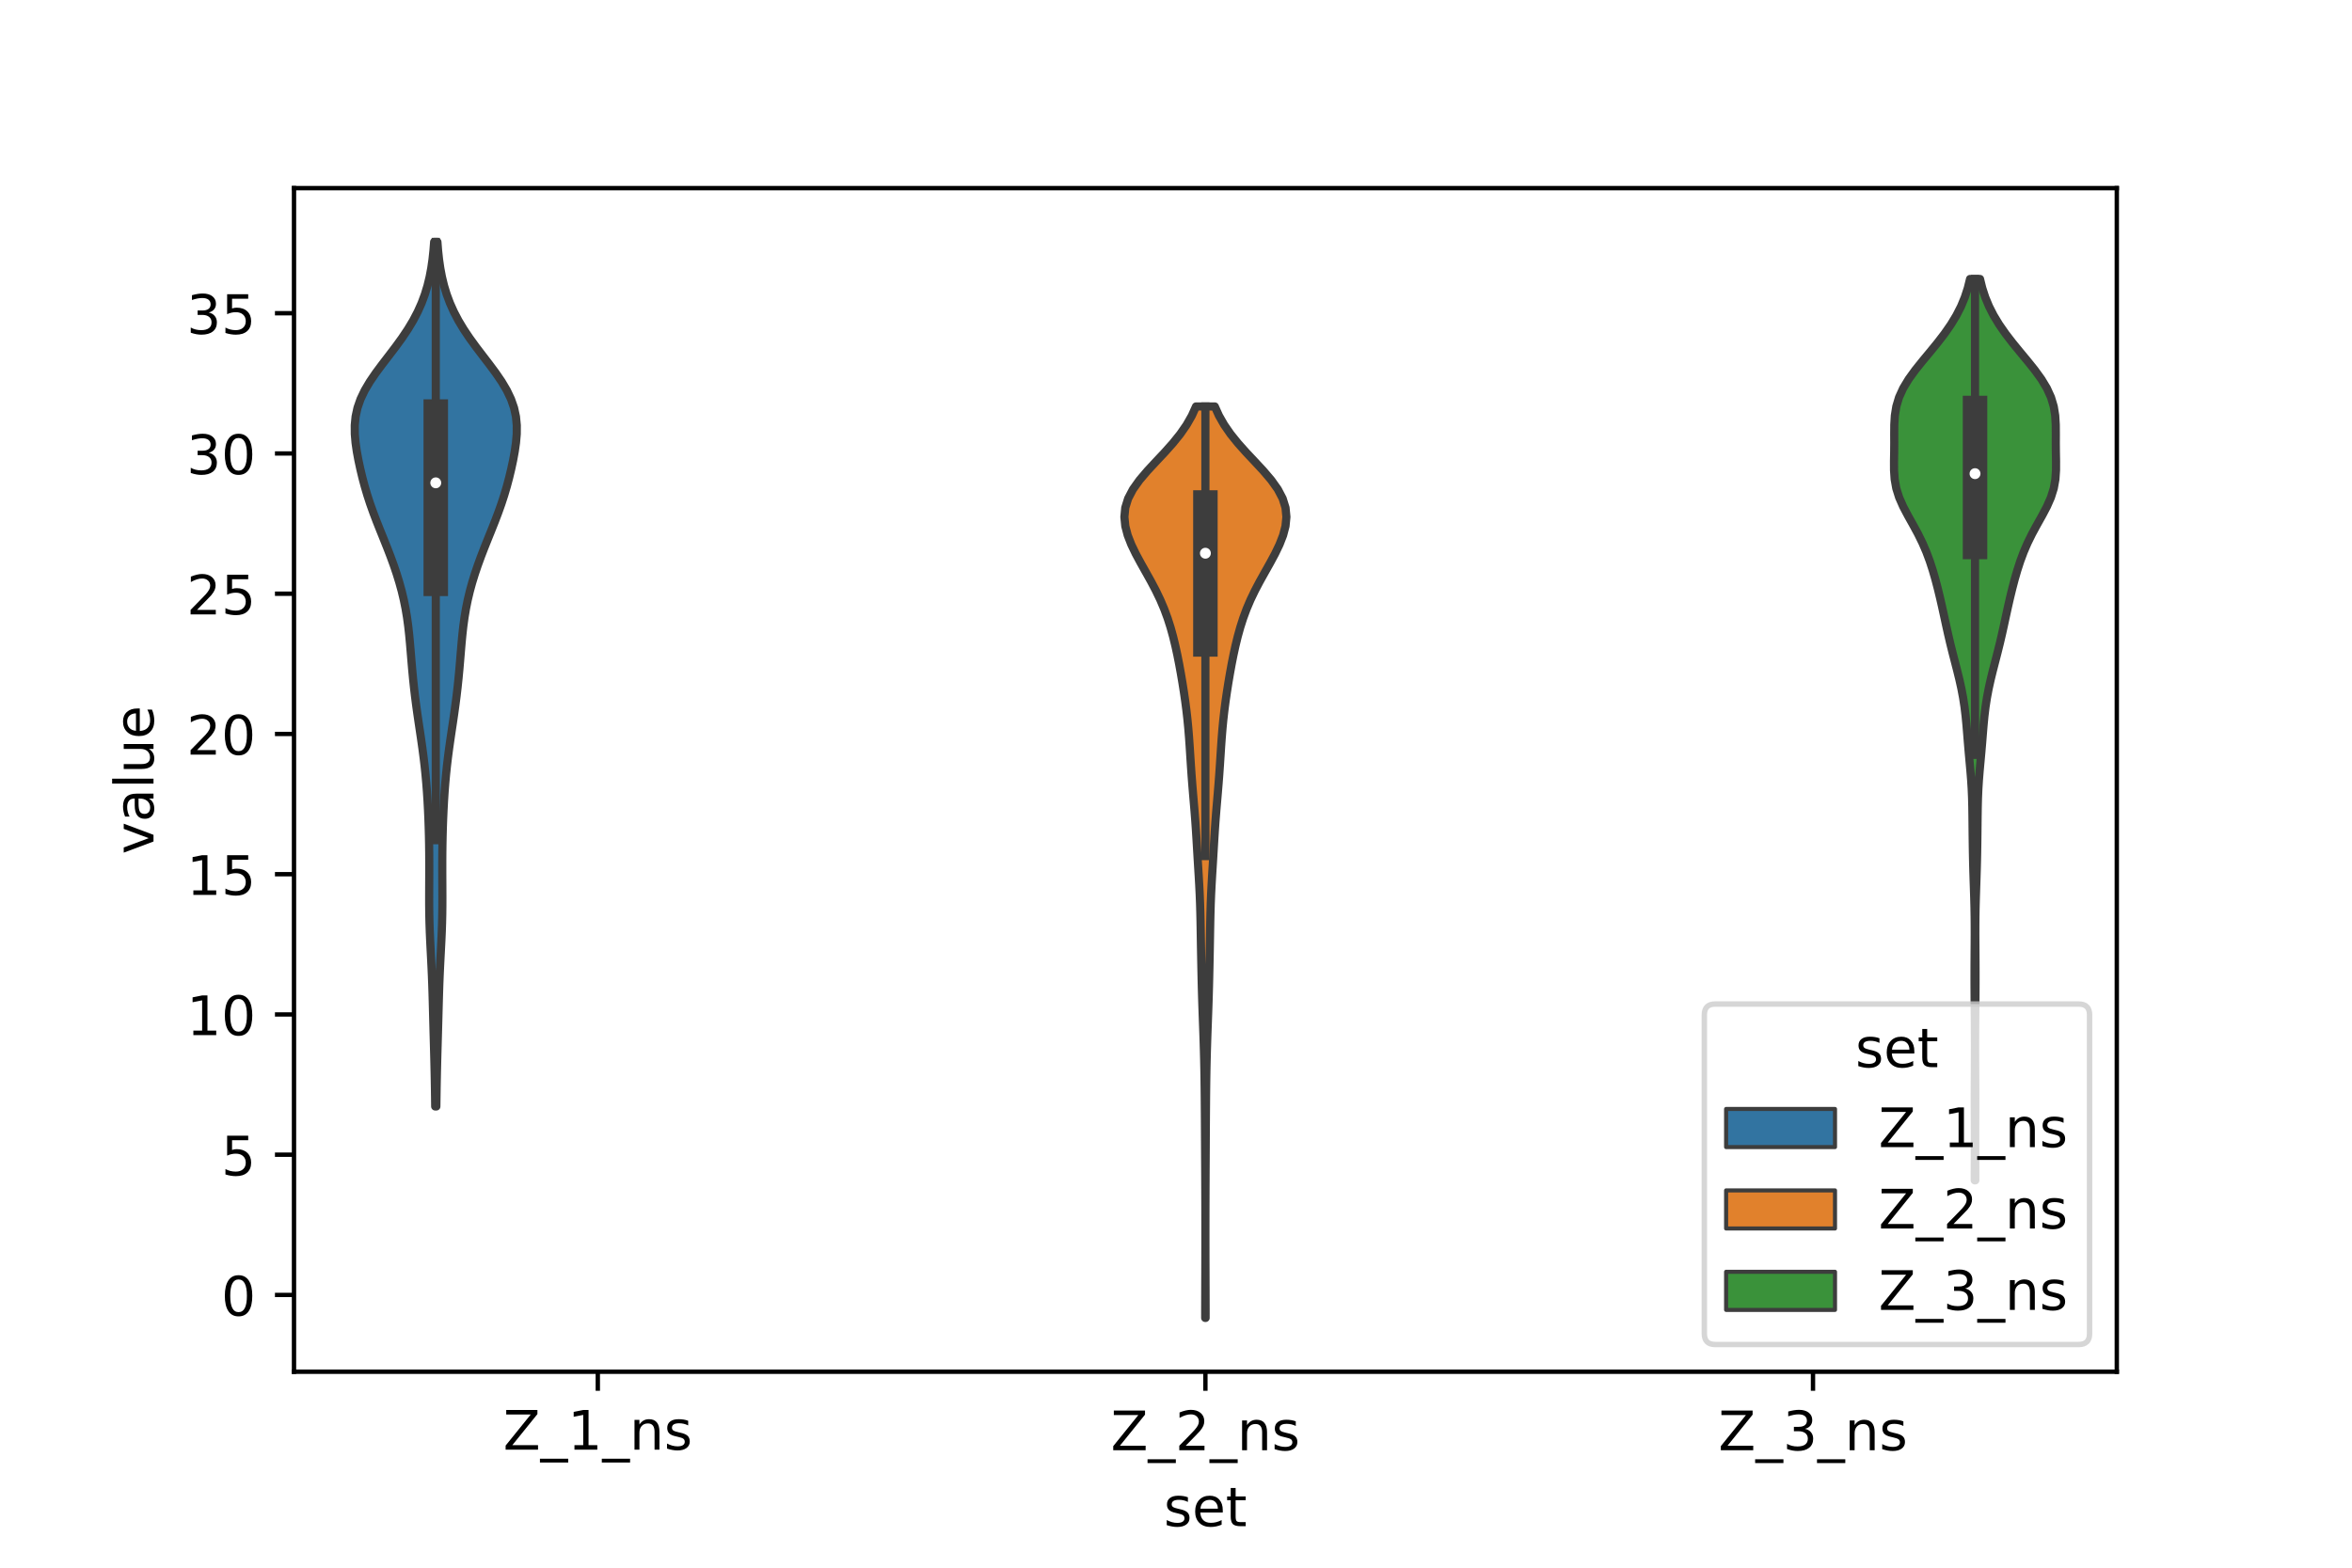 <?xml version="1.0" encoding="utf-8" standalone="no"?>
<!DOCTYPE svg PUBLIC "-//W3C//DTD SVG 1.1//EN"
  "http://www.w3.org/Graphics/SVG/1.1/DTD/svg11.dtd">
<!-- Created with matplotlib (https://matplotlib.org/) -->
<svg height="288pt" version="1.1" viewBox="0 0 432 288" width="432pt" xmlns="http://www.w3.org/2000/svg" xmlns:xlink="http://www.w3.org/1999/xlink">
 <defs>
  <style type="text/css">*{stroke-linecap:butt;stroke-linejoin:round;}</style>
 </defs>
 <g id="figure_1">
  <g id="patch_1">
   <path d="M 0 288 
L 432 288 
L 432 0 
L 0 0 
z
" style="fill:#ffffff;"/>
  </g>
  <g id="axes_1">
   <g id="patch_2">
    <path d="M 54 252 
L 388.8 252 
L 388.8 34.56 
L 54 34.56 
z
" style="fill:#ffffff;"/>
   </g>
   <g id="PolyCollection_1">
    <defs>
     <path d="M 80.146 -84.733 
L 79.934 -84.733 
L 79.912 -86.337 
L 79.888 -87.941 
L 79.859 -89.546 
L 79.826 -91.15 
L 79.789 -92.754 
L 79.748 -94.359 
L 79.704 -95.963 
L 79.659 -97.567 
L 79.615 -99.171 
L 79.572 -100.776 
L 79.53 -102.38 
L 79.488 -103.984 
L 79.442 -105.589 
L 79.389 -107.193 
L 79.327 -108.797 
L 79.255 -110.401 
L 79.175 -112.006 
L 79.092 -113.61 
L 79.011 -115.214 
L 78.94 -116.818 
L 78.885 -118.423 
L 78.849 -120.027 
L 78.83 -121.631 
L 78.827 -123.236 
L 78.832 -124.84 
L 78.84 -126.444 
L 78.846 -128.048 
L 78.845 -129.653 
L 78.836 -131.257 
L 78.816 -132.861 
L 78.784 -134.465 
L 78.739 -136.07 
L 78.682 -137.674 
L 78.611 -139.278 
L 78.525 -140.883 
L 78.422 -142.487 
L 78.299 -144.091 
L 78.155 -145.695 
L 77.988 -147.3 
L 77.798 -148.904 
L 77.587 -150.508 
L 77.36 -152.113 
L 77.123 -153.717 
L 76.883 -155.321 
L 76.649 -156.925 
L 76.427 -158.53 
L 76.221 -160.134 
L 76.033 -161.738 
L 75.865 -163.342 
L 75.714 -164.947 
L 75.576 -166.551 
L 75.444 -168.155 
L 75.308 -169.76 
L 75.158 -171.364 
L 74.98 -172.968 
L 74.762 -174.572 
L 74.494 -176.177 
L 74.17 -177.781 
L 73.788 -179.385 
L 73.347 -180.99 
L 72.852 -182.594 
L 72.308 -184.198 
L 71.721 -185.802 
L 71.101 -187.407 
L 70.459 -189.011 
L 69.812 -190.615 
L 69.174 -192.219 
L 68.563 -193.824 
L 67.991 -195.428 
L 67.467 -197.032 
L 66.992 -198.637 
L 66.564 -200.241 
L 66.179 -201.845 
L 65.834 -203.449 
L 65.538 -205.054 
L 65.307 -206.658 
L 65.169 -208.262 
L 65.16 -209.867 
L 65.315 -211.471 
L 65.663 -213.075 
L 66.221 -214.679 
L 66.986 -216.284 
L 67.935 -217.888 
L 69.031 -219.492 
L 70.223 -221.096 
L 71.456 -222.701 
L 72.677 -224.305 
L 73.842 -225.909 
L 74.918 -227.514 
L 75.882 -229.118 
L 76.723 -230.722 
L 77.44 -232.326 
L 78.037 -233.931 
L 78.523 -235.535 
L 78.91 -237.139 
L 79.212 -238.744 
L 79.442 -240.348 
L 79.614 -241.952 
L 79.74 -243.556 
L 80.34 -243.556 
L 80.34 -243.556 
L 80.466 -241.952 
L 80.638 -240.348 
L 80.868 -238.744 
L 81.17 -237.139 
L 81.557 -235.535 
L 82.043 -233.931 
L 82.64 -232.326 
L 83.357 -230.722 
L 84.198 -229.118 
L 85.162 -227.514 
L 86.238 -225.909 
L 87.403 -224.305 
L 88.624 -222.701 
L 89.857 -221.096 
L 91.049 -219.492 
L 92.145 -217.888 
L 93.094 -216.284 
L 93.859 -214.679 
L 94.417 -213.075 
L 94.765 -211.471 
L 94.92 -209.867 
L 94.911 -208.262 
L 94.773 -206.658 
L 94.542 -205.054 
L 94.246 -203.449 
L 93.901 -201.845 
L 93.516 -200.241 
L 93.088 -198.637 
L 92.613 -197.032 
L 92.089 -195.428 
L 91.517 -193.824 
L 90.906 -192.219 
L 90.268 -190.615 
L 89.621 -189.011 
L 88.979 -187.407 
L 88.359 -185.802 
L 87.772 -184.198 
L 87.228 -182.594 
L 86.733 -180.99 
L 86.292 -179.385 
L 85.91 -177.781 
L 85.586 -176.177 
L 85.318 -174.572 
L 85.1 -172.968 
L 84.922 -171.364 
L 84.772 -169.76 
L 84.636 -168.155 
L 84.504 -166.551 
L 84.366 -164.947 
L 84.215 -163.342 
L 84.047 -161.738 
L 83.859 -160.134 
L 83.653 -158.53 
L 83.431 -156.925 
L 83.197 -155.321 
L 82.957 -153.717 
L 82.72 -152.113 
L 82.493 -150.508 
L 82.282 -148.904 
L 82.092 -147.3 
L 81.925 -145.695 
L 81.781 -144.091 
L 81.658 -142.487 
L 81.555 -140.883 
L 81.469 -139.278 
L 81.398 -137.674 
L 81.341 -136.07 
L 81.296 -134.465 
L 81.264 -132.861 
L 81.244 -131.257 
L 81.235 -129.653 
L 81.234 -128.048 
L 81.24 -126.444 
L 81.248 -124.84 
L 81.253 -123.236 
L 81.25 -121.631 
L 81.231 -120.027 
L 81.195 -118.423 
L 81.14 -116.818 
L 81.069 -115.214 
L 80.988 -113.61 
L 80.905 -112.006 
L 80.825 -110.401 
L 80.753 -108.797 
L 80.691 -107.193 
L 80.638 -105.589 
L 80.592 -103.984 
L 80.55 -102.38 
L 80.508 -100.776 
L 80.465 -99.171 
L 80.421 -97.567 
L 80.376 -95.963 
L 80.332 -94.359 
L 80.291 -92.754 
L 80.254 -91.15 
L 80.221 -89.546 
L 80.192 -87.941 
L 80.168 -86.337 
L 80.146 -84.733 
z
" id="m31016b50e1" style="stroke:#3d3d3d;stroke-width:1.5;"/>
    </defs>
    <g clip-path="url(#pcb55fe87c6)">
     <use style="fill:#3274a1;stroke:#3d3d3d;stroke-width:1.5;" x="0" xlink:href="#m31016b50e1" y="288"/>
    </g>
   </g>
   <g id="PolyCollection_2">
    <defs>
     <path d="M 221.438 -45.884 
L 221.362 -45.884 
L 221.363 -47.575 
L 221.368 -49.266 
L 221.374 -50.958 
L 221.38 -52.649 
L 221.386 -54.341 
L 221.391 -56.032 
L 221.395 -57.723 
L 221.397 -59.415 
L 221.398 -61.106 
L 221.397 -62.797 
L 221.396 -64.489 
L 221.393 -66.18 
L 221.388 -67.872 
L 221.382 -69.563 
L 221.374 -71.254 
L 221.366 -72.946 
L 221.356 -74.637 
L 221.347 -76.328 
L 221.338 -78.02 
L 221.329 -79.711 
L 221.319 -81.403 
L 221.308 -83.094 
L 221.295 -84.785 
L 221.281 -86.477 
L 221.262 -88.168 
L 221.24 -89.86 
L 221.211 -91.551 
L 221.174 -93.242 
L 221.13 -94.934 
L 221.079 -96.625 
L 221.022 -98.316 
L 220.961 -100.008 
L 220.9 -101.699 
L 220.842 -103.391 
L 220.789 -105.082 
L 220.742 -106.773 
L 220.701 -108.465 
L 220.664 -110.156 
L 220.63 -111.847 
L 220.598 -113.539 
L 220.568 -115.23 
L 220.539 -116.922 
L 220.508 -118.613 
L 220.47 -120.304 
L 220.42 -121.996 
L 220.353 -123.687 
L 220.269 -125.378 
L 220.172 -127.07 
L 220.068 -128.761 
L 219.965 -130.453 
L 219.865 -132.144 
L 219.765 -133.835 
L 219.659 -135.527 
L 219.542 -137.218 
L 219.41 -138.91 
L 219.268 -140.601 
L 219.123 -142.292 
L 218.984 -143.984 
L 218.856 -145.675 
L 218.739 -147.366 
L 218.63 -149.058 
L 218.521 -150.749 
L 218.402 -152.441 
L 218.266 -154.132 
L 218.103 -155.823 
L 217.911 -157.515 
L 217.691 -159.206 
L 217.445 -160.897 
L 217.178 -162.589 
L 216.891 -164.28 
L 216.583 -165.972 
L 216.249 -167.663 
L 215.88 -169.354 
L 215.468 -171.046 
L 214.999 -172.737 
L 214.459 -174.428 
L 213.834 -176.12 
L 213.115 -177.811 
L 212.302 -179.503 
L 211.41 -181.194 
L 210.467 -182.885 
L 209.516 -184.577 
L 208.606 -186.268 
L 207.792 -187.96 
L 207.132 -189.651 
L 206.688 -191.342 
L 206.52 -193.034 
L 206.683 -194.725 
L 207.208 -196.416 
L 208.095 -198.108 
L 209.299 -199.799 
L 210.739 -201.491 
L 212.308 -203.182 
L 213.898 -204.873 
L 215.41 -206.565 
L 216.774 -208.256 
L 217.947 -209.947 
L 218.913 -211.639 
L 219.674 -213.33 
L 223.126 -213.33 
L 223.126 -213.33 
L 223.887 -211.639 
L 224.853 -209.947 
L 226.026 -208.256 
L 227.39 -206.565 
L 228.902 -204.873 
L 230.492 -203.182 
L 232.061 -201.491 
L 233.501 -199.799 
L 234.705 -198.108 
L 235.592 -196.416 
L 236.117 -194.725 
L 236.28 -193.034 
L 236.112 -191.342 
L 235.668 -189.651 
L 235.008 -187.96 
L 234.194 -186.268 
L 233.284 -184.577 
L 232.333 -182.885 
L 231.39 -181.194 
L 230.498 -179.503 
L 229.685 -177.811 
L 228.966 -176.12 
L 228.341 -174.428 
L 227.801 -172.737 
L 227.332 -171.046 
L 226.92 -169.354 
L 226.551 -167.663 
L 226.217 -165.972 
L 225.909 -164.28 
L 225.622 -162.589 
L 225.355 -160.897 
L 225.109 -159.206 
L 224.889 -157.515 
L 224.697 -155.823 
L 224.534 -154.132 
L 224.398 -152.441 
L 224.279 -150.749 
L 224.17 -149.058 
L 224.061 -147.366 
L 223.944 -145.675 
L 223.816 -143.984 
L 223.677 -142.292 
L 223.532 -140.601 
L 223.39 -138.91 
L 223.258 -137.218 
L 223.141 -135.527 
L 223.035 -133.835 
L 222.935 -132.144 
L 222.835 -130.453 
L 222.732 -128.761 
L 222.628 -127.07 
L 222.531 -125.378 
L 222.447 -123.687 
L 222.38 -121.996 
L 222.33 -120.304 
L 222.292 -118.613 
L 222.261 -116.922 
L 222.232 -115.23 
L 222.202 -113.539 
L 222.17 -111.847 
L 222.136 -110.156 
L 222.099 -108.465 
L 222.058 -106.773 
L 222.011 -105.082 
L 221.958 -103.391 
L 221.9 -101.699 
L 221.839 -100.008 
L 221.778 -98.316 
L 221.721 -96.625 
L 221.67 -94.934 
L 221.626 -93.242 
L 221.589 -91.551 
L 221.56 -89.86 
L 221.538 -88.168 
L 221.519 -86.477 
L 221.505 -84.785 
L 221.492 -83.094 
L 221.481 -81.403 
L 221.471 -79.711 
L 221.462 -78.02 
L 221.453 -76.328 
L 221.444 -74.637 
L 221.434 -72.946 
L 221.426 -71.254 
L 221.418 -69.563 
L 221.412 -67.872 
L 221.407 -66.18 
L 221.404 -64.489 
L 221.403 -62.797 
L 221.402 -61.106 
L 221.403 -59.415 
L 221.405 -57.723 
L 221.409 -56.032 
L 221.414 -54.341 
L 221.42 -52.649 
L 221.426 -50.958 
L 221.432 -49.266 
L 221.437 -47.575 
L 221.438 -45.884 
z
" id="md1b597b231" style="stroke:#3d3d3d;stroke-width:1.5;"/>
    </defs>
    <g clip-path="url(#pcb55fe87c6)">
     <use style="fill:#e1812c;stroke:#3d3d3d;stroke-width:1.5;" x="0" xlink:href="#md1b597b231" y="288"/>
    </g>
   </g>
   <g id="PolyCollection_3">
    <defs>
     <path d="M 362.816 -71.161 
L 362.704 -71.161 
L 362.706 -72.834 
L 362.712 -74.506 
L 362.718 -76.179 
L 362.722 -77.852 
L 362.722 -79.524 
L 362.718 -81.197 
L 362.711 -82.87 
L 362.706 -84.542 
L 362.704 -86.215 
L 362.708 -87.887 
L 362.716 -89.56 
L 362.726 -91.233 
L 362.735 -92.905 
L 362.741 -94.578 
L 362.742 -96.25 
L 362.738 -97.923 
L 362.728 -99.596 
L 362.715 -101.268 
L 362.699 -102.941 
L 362.684 -104.614 
L 362.673 -106.286 
L 362.667 -107.959 
L 362.668 -109.631 
L 362.674 -111.304 
L 362.685 -112.977 
L 362.697 -114.649 
L 362.705 -116.322 
L 362.703 -117.994 
L 362.689 -119.667 
L 362.659 -121.34 
L 362.614 -123.012 
L 362.559 -124.685 
L 362.503 -126.358 
L 362.45 -128.03 
L 362.406 -129.703 
L 362.371 -131.375 
L 362.344 -133.048 
L 362.322 -134.721 
L 362.305 -136.393 
L 362.287 -138.066 
L 362.262 -139.738 
L 362.22 -141.411 
L 362.148 -143.084 
L 362.043 -144.756 
L 361.908 -146.429 
L 361.757 -148.102 
L 361.605 -149.774 
L 361.463 -151.447 
L 361.329 -153.119 
L 361.192 -154.792 
L 361.032 -156.465 
L 360.829 -158.137 
L 360.572 -159.81 
L 360.257 -161.482 
L 359.887 -163.155 
L 359.476 -164.828 
L 359.044 -166.5 
L 358.612 -168.173 
L 358.197 -169.846 
L 357.807 -171.518 
L 357.436 -173.191 
L 357.073 -174.863 
L 356.706 -176.536 
L 356.324 -178.209 
L 355.918 -179.881 
L 355.479 -181.554 
L 354.997 -183.226 
L 354.454 -184.899 
L 353.831 -186.572 
L 353.111 -188.244 
L 352.288 -189.917 
L 351.381 -191.59 
L 350.445 -193.262 
L 349.562 -194.935 
L 348.824 -196.607 
L 348.298 -198.28 
L 347.998 -199.953 
L 347.884 -201.625 
L 347.88 -203.298 
L 347.91 -204.97 
L 347.924 -206.643 
L 347.918 -208.316 
L 347.932 -209.988 
L 348.034 -211.661 
L 348.304 -213.334 
L 348.804 -215.006 
L 349.565 -216.679 
L 350.576 -218.351 
L 351.788 -220.024 
L 353.128 -221.697 
L 354.517 -223.369 
L 355.884 -225.042 
L 357.17 -226.714 
L 358.333 -228.387 
L 359.346 -230.06 
L 360.198 -231.732 
L 360.889 -233.405 
L 361.431 -235.078 
L 361.845 -236.75 
L 363.675 -236.75 
L 363.675 -236.75 
L 364.089 -235.078 
L 364.631 -233.405 
L 365.322 -231.732 
L 366.174 -230.06 
L 367.187 -228.387 
L 368.351 -226.714 
L 369.636 -225.042 
L 371.003 -223.369 
L 372.392 -221.697 
L 373.732 -220.024 
L 374.944 -218.351 
L 375.955 -216.679 
L 376.716 -215.006 
L 377.216 -213.334 
L 377.486 -211.661 
L 377.588 -209.988 
L 377.602 -208.316 
L 377.596 -206.643 
L 377.61 -204.97 
L 377.64 -203.298 
L 377.636 -201.625 
L 377.522 -199.953 
L 377.222 -198.28 
L 376.696 -196.607 
L 375.958 -194.935 
L 375.075 -193.262 
L 374.139 -191.59 
L 373.232 -189.917 
L 372.409 -188.244 
L 371.689 -186.572 
L 371.066 -184.899 
L 370.523 -183.226 
L 370.041 -181.554 
L 369.602 -179.881 
L 369.196 -178.209 
L 368.814 -176.536 
L 368.447 -174.863 
L 368.084 -173.191 
L 367.713 -171.518 
L 367.323 -169.846 
L 366.908 -168.173 
L 366.476 -166.5 
L 366.044 -164.828 
L 365.633 -163.155 
L 365.263 -161.482 
L 364.948 -159.81 
L 364.691 -158.137 
L 364.488 -156.465 
L 364.328 -154.792 
L 364.191 -153.119 
L 364.057 -151.447 
L 363.915 -149.774 
L 363.763 -148.102 
L 363.612 -146.429 
L 363.477 -144.756 
L 363.372 -143.084 
L 363.3 -141.411 
L 363.258 -139.738 
L 363.233 -138.066 
L 363.215 -136.393 
L 363.198 -134.721 
L 363.176 -133.048 
L 363.149 -131.375 
L 363.114 -129.703 
L 363.07 -128.03 
L 363.017 -126.358 
L 362.961 -124.685 
L 362.906 -123.012 
L 362.861 -121.34 
L 362.831 -119.667 
L 362.817 -117.994 
L 362.815 -116.322 
L 362.823 -114.649 
L 362.835 -112.977 
L 362.846 -111.304 
L 362.852 -109.631 
L 362.853 -107.959 
L 362.847 -106.286 
L 362.836 -104.614 
L 362.821 -102.941 
L 362.805 -101.268 
L 362.792 -99.596 
L 362.782 -97.923 
L 362.778 -96.25 
L 362.779 -94.578 
L 362.785 -92.905 
L 362.794 -91.233 
L 362.804 -89.56 
L 362.812 -87.887 
L 362.816 -86.215 
L 362.814 -84.542 
L 362.809 -82.87 
L 362.802 -81.197 
L 362.798 -79.524 
L 362.798 -77.852 
L 362.802 -76.179 
L 362.808 -74.506 
L 362.814 -72.834 
L 362.816 -71.161 
z
" id="m65d2f565ce" style="stroke:#3d3d3d;stroke-width:1.5;"/>
    </defs>
    <g clip-path="url(#pcb55fe87c6)">
     <use style="fill:#3a923a;stroke:#3d3d3d;stroke-width:1.5;" x="0" xlink:href="#m65d2f565ce" y="288"/>
    </g>
   </g>
   <g id="patch_3">
    <path clip-path="url(#pcb55fe87c6)" d="M 109.8 237.893 
L 109.8 237.893 
L 109.8 237.893 
L 109.8 237.893 
z
" style="fill:#3274a1;stroke:#3d3d3d;stroke-linejoin:miter;stroke-width:0.75;"/>
   </g>
   <g id="patch_4">
    <path clip-path="url(#pcb55fe87c6)" d="M 109.8 237.893 
L 109.8 237.893 
L 109.8 237.893 
L 109.8 237.893 
z
" style="fill:#e1812c;stroke:#3d3d3d;stroke-linejoin:miter;stroke-width:0.75;"/>
   </g>
   <g id="patch_5">
    <path clip-path="url(#pcb55fe87c6)" d="M 109.8 237.893 
L 109.8 237.893 
L 109.8 237.893 
L 109.8 237.893 
z
" style="fill:#3a923a;stroke:#3d3d3d;stroke-linejoin:miter;stroke-width:0.75;"/>
   </g>
   <g id="matplotlib.axis_1">
    <g id="xtick_1">
     <g id="line2d_1">
      <defs>
       <path d="M 0 0 
L 0 3.5 
" id="mfa4150942f" style="stroke:#000000;stroke-width:0.8;"/>
      </defs>
      <g>
       <use style="stroke:#000000;stroke-width:0.8;" x="109.8" xlink:href="#mfa4150942f" y="252"/>
      </g>
     </g>
     <g id="text_1">
      <!-- Z_1_ns -->
      <g transform="translate(92.42 266.32)scale(0.1 -0.1)">
       <defs>
        <path d="M 5.609 72.906 
L 62.891 72.906 
L 62.891 65.375 
L 16.797 8.297 
L 64.016 8.297 
L 64.016 0 
L 4.5 0 
L 4.5 7.516 
L 50.594 64.594 
L 5.609 64.594 
z
" id="DejaVuSans-90"/>
        <path d="M 50.984 -16.609 
L 50.984 -23.578 
L -0.984 -23.578 
L -0.984 -16.609 
z
" id="DejaVuSans-95"/>
        <path d="M 12.406 8.297 
L 28.516 8.297 
L 28.516 63.922 
L 10.984 60.406 
L 10.984 69.391 
L 28.422 72.906 
L 38.281 72.906 
L 38.281 8.297 
L 54.391 8.297 
L 54.391 0 
L 12.406 0 
z
" id="DejaVuSans-49"/>
        <path d="M 54.891 33.016 
L 54.891 0 
L 45.906 0 
L 45.906 32.719 
Q 45.906 40.484 42.875 44.328 
Q 39.844 48.188 33.797 48.188 
Q 26.516 48.188 22.312 43.547 
Q 18.109 38.922 18.109 30.906 
L 18.109 0 
L 9.078 0 
L 9.078 54.688 
L 18.109 54.688 
L 18.109 46.188 
Q 21.344 51.125 25.703 53.562 
Q 30.078 56 35.797 56 
Q 45.219 56 50.047 50.172 
Q 54.891 44.344 54.891 33.016 
z
" id="DejaVuSans-110"/>
        <path d="M 44.281 53.078 
L 44.281 44.578 
Q 40.484 46.531 36.375 47.5 
Q 32.281 48.484 27.875 48.484 
Q 21.188 48.484 17.844 46.438 
Q 14.5 44.391 14.5 40.281 
Q 14.5 37.156 16.891 35.375 
Q 19.281 33.594 26.516 31.984 
L 29.594 31.297 
Q 39.156 29.25 43.188 25.516 
Q 47.219 21.781 47.219 15.094 
Q 47.219 7.469 41.188 3.016 
Q 35.156 -1.422 24.609 -1.422 
Q 20.219 -1.422 15.453 -0.562 
Q 10.688 0.297 5.422 2 
L 5.422 11.281 
Q 10.406 8.688 15.234 7.391 
Q 20.062 6.109 24.812 6.109 
Q 31.156 6.109 34.562 8.281 
Q 37.984 10.453 37.984 14.406 
Q 37.984 18.062 35.516 20.016 
Q 33.062 21.969 24.703 23.781 
L 21.578 24.516 
Q 13.234 26.266 9.516 29.906 
Q 5.812 33.547 5.812 39.891 
Q 5.812 47.609 11.281 51.797 
Q 16.75 56 26.812 56 
Q 31.781 56 36.172 55.266 
Q 40.578 54.547 44.281 53.078 
z
" id="DejaVuSans-115"/>
       </defs>
       <use xlink:href="#DejaVuSans-90"/>
       <use x="68.506" xlink:href="#DejaVuSans-95"/>
       <use x="118.506" xlink:href="#DejaVuSans-49"/>
       <use x="182.129" xlink:href="#DejaVuSans-95"/>
       <use x="232.129" xlink:href="#DejaVuSans-110"/>
       <use x="295.508" xlink:href="#DejaVuSans-115"/>
      </g>
     </g>
    </g>
    <g id="xtick_2">
     <g id="line2d_2">
      <g>
       <use style="stroke:#000000;stroke-width:0.8;" x="221.4" xlink:href="#mfa4150942f" y="252"/>
      </g>
     </g>
     <g id="text_2">
      <!-- Z_2_ns -->
      <g transform="translate(204.02 266.422)scale(0.1 -0.1)">
       <defs>
        <path d="M 19.188 8.297 
L 53.609 8.297 
L 53.609 0 
L 7.328 0 
L 7.328 8.297 
Q 12.938 14.109 22.625 23.891 
Q 32.328 33.688 34.812 36.531 
Q 39.547 41.844 41.422 45.531 
Q 43.312 49.219 43.312 52.781 
Q 43.312 58.594 39.234 62.25 
Q 35.156 65.922 28.609 65.922 
Q 23.969 65.922 18.812 64.312 
Q 13.672 62.703 7.812 59.422 
L 7.812 69.391 
Q 13.766 71.781 18.938 73 
Q 24.125 74.219 28.422 74.219 
Q 39.75 74.219 46.484 68.547 
Q 53.219 62.891 53.219 53.422 
Q 53.219 48.922 51.531 44.891 
Q 49.859 40.875 45.406 35.406 
Q 44.188 33.984 37.641 27.219 
Q 31.109 20.453 19.188 8.297 
z
" id="DejaVuSans-50"/>
       </defs>
       <use xlink:href="#DejaVuSans-90"/>
       <use x="68.506" xlink:href="#DejaVuSans-95"/>
       <use x="118.506" xlink:href="#DejaVuSans-50"/>
       <use x="182.129" xlink:href="#DejaVuSans-95"/>
       <use x="232.129" xlink:href="#DejaVuSans-110"/>
       <use x="295.508" xlink:href="#DejaVuSans-115"/>
      </g>
     </g>
    </g>
    <g id="xtick_3">
     <g id="line2d_3">
      <g>
       <use style="stroke:#000000;stroke-width:0.8;" x="333" xlink:href="#mfa4150942f" y="252"/>
      </g>
     </g>
     <g id="text_3">
      <!-- Z_3_ns -->
      <g transform="translate(315.62 266.422)scale(0.1 -0.1)">
       <defs>
        <path d="M 40.578 39.312 
Q 47.656 37.797 51.625 33 
Q 55.609 28.219 55.609 21.188 
Q 55.609 10.406 48.188 4.484 
Q 40.766 -1.422 27.094 -1.422 
Q 22.516 -1.422 17.656 -0.516 
Q 12.797 0.391 7.625 2.203 
L 7.625 11.719 
Q 11.719 9.328 16.594 8.109 
Q 21.484 6.891 26.812 6.891 
Q 36.078 6.891 40.938 10.547 
Q 45.797 14.203 45.797 21.188 
Q 45.797 27.641 41.281 31.266 
Q 36.766 34.906 28.719 34.906 
L 20.219 34.906 
L 20.219 43.016 
L 29.109 43.016 
Q 36.375 43.016 40.234 45.922 
Q 44.094 48.828 44.094 54.297 
Q 44.094 59.906 40.109 62.906 
Q 36.141 65.922 28.719 65.922 
Q 24.656 65.922 20.016 65.031 
Q 15.375 64.156 9.812 62.312 
L 9.812 71.094 
Q 15.438 72.656 20.344 73.438 
Q 25.25 74.219 29.594 74.219 
Q 40.828 74.219 47.359 69.109 
Q 53.906 64.016 53.906 55.328 
Q 53.906 49.266 50.438 45.094 
Q 46.969 40.922 40.578 39.312 
z
" id="DejaVuSans-51"/>
       </defs>
       <use xlink:href="#DejaVuSans-90"/>
       <use x="68.506" xlink:href="#DejaVuSans-95"/>
       <use x="118.506" xlink:href="#DejaVuSans-51"/>
       <use x="182.129" xlink:href="#DejaVuSans-95"/>
       <use x="232.129" xlink:href="#DejaVuSans-110"/>
       <use x="295.508" xlink:href="#DejaVuSans-115"/>
      </g>
     </g>
    </g>
    <g id="text_4">
     <!-- set -->
     <g transform="translate(213.759 280.378)scale(0.1 -0.1)">
      <defs>
       <path d="M 56.203 29.594 
L 56.203 25.203 
L 14.891 25.203 
Q 15.484 15.922 20.484 11.062 
Q 25.484 6.203 34.422 6.203 
Q 39.594 6.203 44.453 7.469 
Q 49.312 8.734 54.109 11.281 
L 54.109 2.781 
Q 49.266 0.734 44.188 -0.344 
Q 39.109 -1.422 33.891 -1.422 
Q 20.797 -1.422 13.156 6.188 
Q 5.516 13.812 5.516 26.812 
Q 5.516 40.234 12.766 48.109 
Q 20.016 56 32.328 56 
Q 43.359 56 49.781 48.891 
Q 56.203 41.797 56.203 29.594 
z
M 47.219 32.234 
Q 47.125 39.594 43.094 43.984 
Q 39.062 48.391 32.422 48.391 
Q 24.906 48.391 20.391 44.141 
Q 15.875 39.891 15.188 32.172 
z
" id="DejaVuSans-101"/>
       <path d="M 18.312 70.219 
L 18.312 54.688 
L 36.812 54.688 
L 36.812 47.703 
L 18.312 47.703 
L 18.312 18.016 
Q 18.312 11.328 20.141 9.422 
Q 21.969 7.516 27.594 7.516 
L 36.812 7.516 
L 36.812 0 
L 27.594 0 
Q 17.188 0 13.234 3.875 
Q 9.281 7.766 9.281 18.016 
L 9.281 47.703 
L 2.688 47.703 
L 2.688 54.688 
L 9.281 54.688 
L 9.281 70.219 
z
" id="DejaVuSans-116"/>
      </defs>
      <use xlink:href="#DejaVuSans-115"/>
      <use x="52.1" xlink:href="#DejaVuSans-101"/>
      <use x="113.623" xlink:href="#DejaVuSans-116"/>
     </g>
    </g>
   </g>
   <g id="matplotlib.axis_2">
    <g id="ytick_1">
     <g id="line2d_4">
      <defs>
       <path d="M 0 0 
L -3.5 0 
" id="m78d7ac62db" style="stroke:#000000;stroke-width:0.8;"/>
      </defs>
      <g>
       <use style="stroke:#000000;stroke-width:0.8;" x="54" xlink:href="#m78d7ac62db" y="237.893"/>
      </g>
     </g>
     <g id="text_5">
      <!-- 0 -->
      <g transform="translate(40.638 241.692)scale(0.1 -0.1)">
       <defs>
        <path d="M 31.781 66.406 
Q 24.172 66.406 20.328 58.906 
Q 16.5 51.422 16.5 36.375 
Q 16.5 21.391 20.328 13.891 
Q 24.172 6.391 31.781 6.391 
Q 39.453 6.391 43.281 13.891 
Q 47.125 21.391 47.125 36.375 
Q 47.125 51.422 43.281 58.906 
Q 39.453 66.406 31.781 66.406 
z
M 31.781 74.219 
Q 44.047 74.219 50.516 64.516 
Q 56.984 54.828 56.984 36.375 
Q 56.984 17.969 50.516 8.266 
Q 44.047 -1.422 31.781 -1.422 
Q 19.531 -1.422 13.062 8.266 
Q 6.594 17.969 6.594 36.375 
Q 6.594 54.828 13.062 64.516 
Q 19.531 74.219 31.781 74.219 
z
" id="DejaVuSans-48"/>
       </defs>
       <use xlink:href="#DejaVuSans-48"/>
      </g>
     </g>
    </g>
    <g id="ytick_2">
     <g id="line2d_5">
      <g>
       <use style="stroke:#000000;stroke-width:0.8;" x="54" xlink:href="#m78d7ac62db" y="212.129"/>
      </g>
     </g>
     <g id="text_6">
      <!-- 5 -->
      <g transform="translate(40.638 215.928)scale(0.1 -0.1)">
       <defs>
        <path d="M 10.797 72.906 
L 49.516 72.906 
L 49.516 64.594 
L 19.828 64.594 
L 19.828 46.734 
Q 21.969 47.469 24.109 47.828 
Q 26.266 48.188 28.422 48.188 
Q 40.625 48.188 47.75 41.5 
Q 54.891 34.812 54.891 23.391 
Q 54.891 11.625 47.562 5.094 
Q 40.234 -1.422 26.906 -1.422 
Q 22.312 -1.422 17.547 -0.641 
Q 12.797 0.141 7.719 1.703 
L 7.719 11.625 
Q 12.109 9.234 16.797 8.062 
Q 21.484 6.891 26.703 6.891 
Q 35.156 6.891 40.078 11.328 
Q 45.016 15.766 45.016 23.391 
Q 45.016 31 40.078 35.438 
Q 35.156 39.891 26.703 39.891 
Q 22.75 39.891 18.812 39.016 
Q 14.891 38.141 10.797 36.281 
z
" id="DejaVuSans-53"/>
       </defs>
       <use xlink:href="#DejaVuSans-53"/>
      </g>
     </g>
    </g>
    <g id="ytick_3">
     <g id="line2d_6">
      <g>
       <use style="stroke:#000000;stroke-width:0.8;" x="54" xlink:href="#m78d7ac62db" y="186.364"/>
      </g>
     </g>
     <g id="text_7">
      <!-- 10 -->
      <g transform="translate(34.275 190.163)scale(0.1 -0.1)">
       <use xlink:href="#DejaVuSans-49"/>
       <use x="63.623" xlink:href="#DejaVuSans-48"/>
      </g>
     </g>
    </g>
    <g id="ytick_4">
     <g id="line2d_7">
      <g>
       <use style="stroke:#000000;stroke-width:0.8;" x="54" xlink:href="#m78d7ac62db" y="160.6"/>
      </g>
     </g>
     <g id="text_8">
      <!-- 15 -->
      <g transform="translate(34.275 164.399)scale(0.1 -0.1)">
       <use xlink:href="#DejaVuSans-49"/>
       <use x="63.623" xlink:href="#DejaVuSans-53"/>
      </g>
     </g>
    </g>
    <g id="ytick_5">
     <g id="line2d_8">
      <g>
       <use style="stroke:#000000;stroke-width:0.8;" x="54" xlink:href="#m78d7ac62db" y="134.835"/>
      </g>
     </g>
     <g id="text_9">
      <!-- 20 -->
      <g transform="translate(34.275 138.634)scale(0.1 -0.1)">
       <use xlink:href="#DejaVuSans-50"/>
       <use x="63.623" xlink:href="#DejaVuSans-48"/>
      </g>
     </g>
    </g>
    <g id="ytick_6">
     <g id="line2d_9">
      <g>
       <use style="stroke:#000000;stroke-width:0.8;" x="54" xlink:href="#m78d7ac62db" y="109.071"/>
      </g>
     </g>
     <g id="text_10">
      <!-- 25 -->
      <g transform="translate(34.275 112.87)scale(0.1 -0.1)">
       <use xlink:href="#DejaVuSans-50"/>
       <use x="63.623" xlink:href="#DejaVuSans-53"/>
      </g>
     </g>
    </g>
    <g id="ytick_7">
     <g id="line2d_10">
      <g>
       <use style="stroke:#000000;stroke-width:0.8;" x="54" xlink:href="#m78d7ac62db" y="83.306"/>
      </g>
     </g>
     <g id="text_11">
      <!-- 30 -->
      <g transform="translate(34.275 87.105)scale(0.1 -0.1)">
       <use xlink:href="#DejaVuSans-51"/>
       <use x="63.623" xlink:href="#DejaVuSans-48"/>
      </g>
     </g>
    </g>
    <g id="ytick_8">
     <g id="line2d_11">
      <g>
       <use style="stroke:#000000;stroke-width:0.8;" x="54" xlink:href="#m78d7ac62db" y="57.542"/>
      </g>
     </g>
     <g id="text_12">
      <!-- 35 -->
      <g transform="translate(34.275 61.341)scale(0.1 -0.1)">
       <use xlink:href="#DejaVuSans-51"/>
       <use x="63.623" xlink:href="#DejaVuSans-53"/>
      </g>
     </g>
    </g>
    <g id="text_13">
     <!-- value -->
     <g transform="translate(28.195 156.938)rotate(-90)scale(0.1 -0.1)">
      <defs>
       <path d="M 2.984 54.688 
L 12.5 54.688 
L 29.594 8.797 
L 46.688 54.688 
L 56.203 54.688 
L 35.688 0 
L 23.484 0 
z
" id="DejaVuSans-118"/>
       <path d="M 34.281 27.484 
Q 23.391 27.484 19.188 25 
Q 14.984 22.516 14.984 16.5 
Q 14.984 11.719 18.141 8.906 
Q 21.297 6.109 26.703 6.109 
Q 34.188 6.109 38.703 11.406 
Q 43.219 16.703 43.219 25.484 
L 43.219 27.484 
z
M 52.203 31.203 
L 52.203 0 
L 43.219 0 
L 43.219 8.297 
Q 40.141 3.328 35.547 0.953 
Q 30.953 -1.422 24.312 -1.422 
Q 15.922 -1.422 10.953 3.297 
Q 6 8.016 6 15.922 
Q 6 25.141 12.172 29.828 
Q 18.359 34.516 30.609 34.516 
L 43.219 34.516 
L 43.219 35.406 
Q 43.219 41.609 39.141 45 
Q 35.062 48.391 27.688 48.391 
Q 23 48.391 18.547 47.266 
Q 14.109 46.141 10.016 43.891 
L 10.016 52.203 
Q 14.938 54.109 19.578 55.047 
Q 24.219 56 28.609 56 
Q 40.484 56 46.344 49.844 
Q 52.203 43.703 52.203 31.203 
z
" id="DejaVuSans-97"/>
       <path d="M 9.422 75.984 
L 18.406 75.984 
L 18.406 0 
L 9.422 0 
z
" id="DejaVuSans-108"/>
       <path d="M 8.5 21.578 
L 8.5 54.688 
L 17.484 54.688 
L 17.484 21.922 
Q 17.484 14.156 20.5 10.266 
Q 23.531 6.391 29.594 6.391 
Q 36.859 6.391 41.078 11.031 
Q 45.312 15.672 45.312 23.688 
L 45.312 54.688 
L 54.297 54.688 
L 54.297 0 
L 45.312 0 
L 45.312 8.406 
Q 42.047 3.422 37.719 1 
Q 33.406 -1.422 27.688 -1.422 
Q 18.266 -1.422 13.375 4.438 
Q 8.5 10.297 8.5 21.578 
z
M 31.109 56 
z
" id="DejaVuSans-117"/>
      </defs>
      <use xlink:href="#DejaVuSans-118"/>
      <use x="59.18" xlink:href="#DejaVuSans-97"/>
      <use x="120.459" xlink:href="#DejaVuSans-108"/>
      <use x="148.242" xlink:href="#DejaVuSans-117"/>
      <use x="211.621" xlink:href="#DejaVuSans-101"/>
     </g>
    </g>
   </g>
   <g id="line2d_12">
    <path clip-path="url(#pcb55fe87c6)" d="M 80.04 154.35 
L 80.04 44.444 
" style="fill:none;stroke:#3d3d3d;stroke-linecap:square;stroke-width:1.5;"/>
   </g>
   <g id="line2d_13">
    <path clip-path="url(#pcb55fe87c6)" d="M 80.04 107.263 
L 80.04 75.61 
" style="fill:none;stroke:#3d3d3d;stroke-linecap:square;stroke-width:4.5;"/>
   </g>
   <g id="line2d_14">
    <path clip-path="url(#pcb55fe87c6)" d="M 221.4 157.274 
L 221.4 74.67 
" style="fill:none;stroke:#3d3d3d;stroke-linecap:square;stroke-width:1.5;"/>
   </g>
   <g id="line2d_15">
    <path clip-path="url(#pcb55fe87c6)" d="M 221.4 118.382 
L 221.4 92.315 
" style="fill:none;stroke:#3d3d3d;stroke-linecap:square;stroke-width:4.5;"/>
   </g>
   <g id="line2d_16">
    <path clip-path="url(#pcb55fe87c6)" d="M 362.76 138.675 
L 362.76 51.25 
" style="fill:none;stroke:#3d3d3d;stroke-linecap:square;stroke-width:1.5;"/>
   </g>
   <g id="line2d_17">
    <path clip-path="url(#pcb55fe87c6)" d="M 362.76 100.487 
L 362.76 74.95 
" style="fill:none;stroke:#3d3d3d;stroke-linecap:square;stroke-width:4.5;"/>
   </g>
   <g id="patch_6">
    <path d="M 54 252 
L 54 34.56 
" style="fill:none;stroke:#000000;stroke-linecap:square;stroke-linejoin:miter;stroke-width:0.8;"/>
   </g>
   <g id="patch_7">
    <path d="M 388.8 252 
L 388.8 34.56 
" style="fill:none;stroke:#000000;stroke-linecap:square;stroke-linejoin:miter;stroke-width:0.8;"/>
   </g>
   <g id="patch_8">
    <path d="M 54 252 
L 388.8 252 
" style="fill:none;stroke:#000000;stroke-linecap:square;stroke-linejoin:miter;stroke-width:0.8;"/>
   </g>
   <g id="patch_9">
    <path d="M 54 34.56 
L 388.8 34.56 
" style="fill:none;stroke:#000000;stroke-linecap:square;stroke-linejoin:miter;stroke-width:0.8;"/>
   </g>
   <g id="PathCollection_1">
    <defs>
     <path d="M 0 1.5 
C 0.398 1.5 0.779 1.342 1.061 1.061 
C 1.342 0.779 1.5 0.398 1.5 0 
C 1.5 -0.398 1.342 -0.779 1.061 -1.061 
C 0.779 -1.342 0.398 -1.5 0 -1.5 
C -0.398 -1.5 -0.779 -1.342 -1.061 -1.061 
C -1.342 -0.779 -1.5 -0.398 -1.5 0 
C -1.5 0.398 -1.342 0.779 -1.061 1.061 
C -0.779 1.342 -0.398 1.5 0 1.5 
z
" id="m149f6b61e2" style="stroke:#3d3d3d;"/>
    </defs>
    <g clip-path="url(#pcb55fe87c6)">
     <use style="fill:#ffffff;stroke:#3d3d3d;" x="80.04" xlink:href="#m149f6b61e2" y="88.701"/>
    </g>
   </g>
   <g id="PathCollection_2">
    <g clip-path="url(#pcb55fe87c6)">
     <use style="fill:#ffffff;stroke:#3d3d3d;" x="221.4" xlink:href="#m149f6b61e2" y="101.633"/>
    </g>
   </g>
   <g id="PathCollection_3">
    <g clip-path="url(#pcb55fe87c6)">
     <use style="fill:#ffffff;stroke:#3d3d3d;" x="362.76" xlink:href="#m149f6b61e2" y="87.015"/>
    </g>
   </g>
   <g id="legend_1">
    <g id="patch_10">
     <path d="M 315.041 247 
L 381.8 247 
Q 383.8 247 383.8 245 
L 383.8 186.453 
Q 383.8 184.453 381.8 184.453 
L 315.041 184.453 
Q 313.041 184.453 313.041 186.453 
L 313.041 245 
Q 313.041 247 315.041 247 
z
" style="fill:#ffffff;opacity:0.8;stroke:#cccccc;stroke-linejoin:miter;"/>
    </g>
    <g id="text_14">
     <!-- set -->
     <g transform="translate(340.779 196.052)scale(0.1 -0.1)">
      <use xlink:href="#DejaVuSans-115"/>
      <use x="52.1" xlink:href="#DejaVuSans-101"/>
      <use x="113.623" xlink:href="#DejaVuSans-116"/>
     </g>
    </g>
    <g id="patch_11">
     <path d="M 317.041 210.73 
L 337.041 210.73 
L 337.041 203.73 
L 317.041 203.73 
z
" style="fill:#3274a1;stroke:#3d3d3d;stroke-linejoin:miter;stroke-width:0.75;"/>
    </g>
    <g id="text_15">
     <!-- Z_1_ns -->
     <g transform="translate(345.041 210.73)scale(0.1 -0.1)">
      <use xlink:href="#DejaVuSans-90"/>
      <use x="68.506" xlink:href="#DejaVuSans-95"/>
      <use x="118.506" xlink:href="#DejaVuSans-49"/>
      <use x="182.129" xlink:href="#DejaVuSans-95"/>
      <use x="232.129" xlink:href="#DejaVuSans-110"/>
      <use x="295.508" xlink:href="#DejaVuSans-115"/>
     </g>
    </g>
    <g id="patch_12">
     <path d="M 317.041 225.686 
L 337.041 225.686 
L 337.041 218.686 
L 317.041 218.686 
z
" style="fill:#e1812c;stroke:#3d3d3d;stroke-linejoin:miter;stroke-width:0.75;"/>
    </g>
    <g id="text_16">
     <!-- Z_2_ns -->
     <g transform="translate(345.041 225.686)scale(0.1 -0.1)">
      <use xlink:href="#DejaVuSans-90"/>
      <use x="68.506" xlink:href="#DejaVuSans-95"/>
      <use x="118.506" xlink:href="#DejaVuSans-50"/>
      <use x="182.129" xlink:href="#DejaVuSans-95"/>
      <use x="232.129" xlink:href="#DejaVuSans-110"/>
      <use x="295.508" xlink:href="#DejaVuSans-115"/>
     </g>
    </g>
    <g id="patch_13">
     <path d="M 317.041 240.642 
L 337.041 240.642 
L 337.041 233.642 
L 317.041 233.642 
z
" style="fill:#3a923a;stroke:#3d3d3d;stroke-linejoin:miter;stroke-width:0.75;"/>
    </g>
    <g id="text_17">
     <!-- Z_3_ns -->
     <g transform="translate(345.041 240.642)scale(0.1 -0.1)">
      <use xlink:href="#DejaVuSans-90"/>
      <use x="68.506" xlink:href="#DejaVuSans-95"/>
      <use x="118.506" xlink:href="#DejaVuSans-51"/>
      <use x="182.129" xlink:href="#DejaVuSans-95"/>
      <use x="232.129" xlink:href="#DejaVuSans-110"/>
      <use x="295.508" xlink:href="#DejaVuSans-115"/>
     </g>
    </g>
   </g>
  </g>
 </g>
 <defs>
  <clipPath id="pcb55fe87c6">
   <rect height="217.44" width="334.8" x="54" y="34.56"/>
  </clipPath>
 </defs>
</svg>
